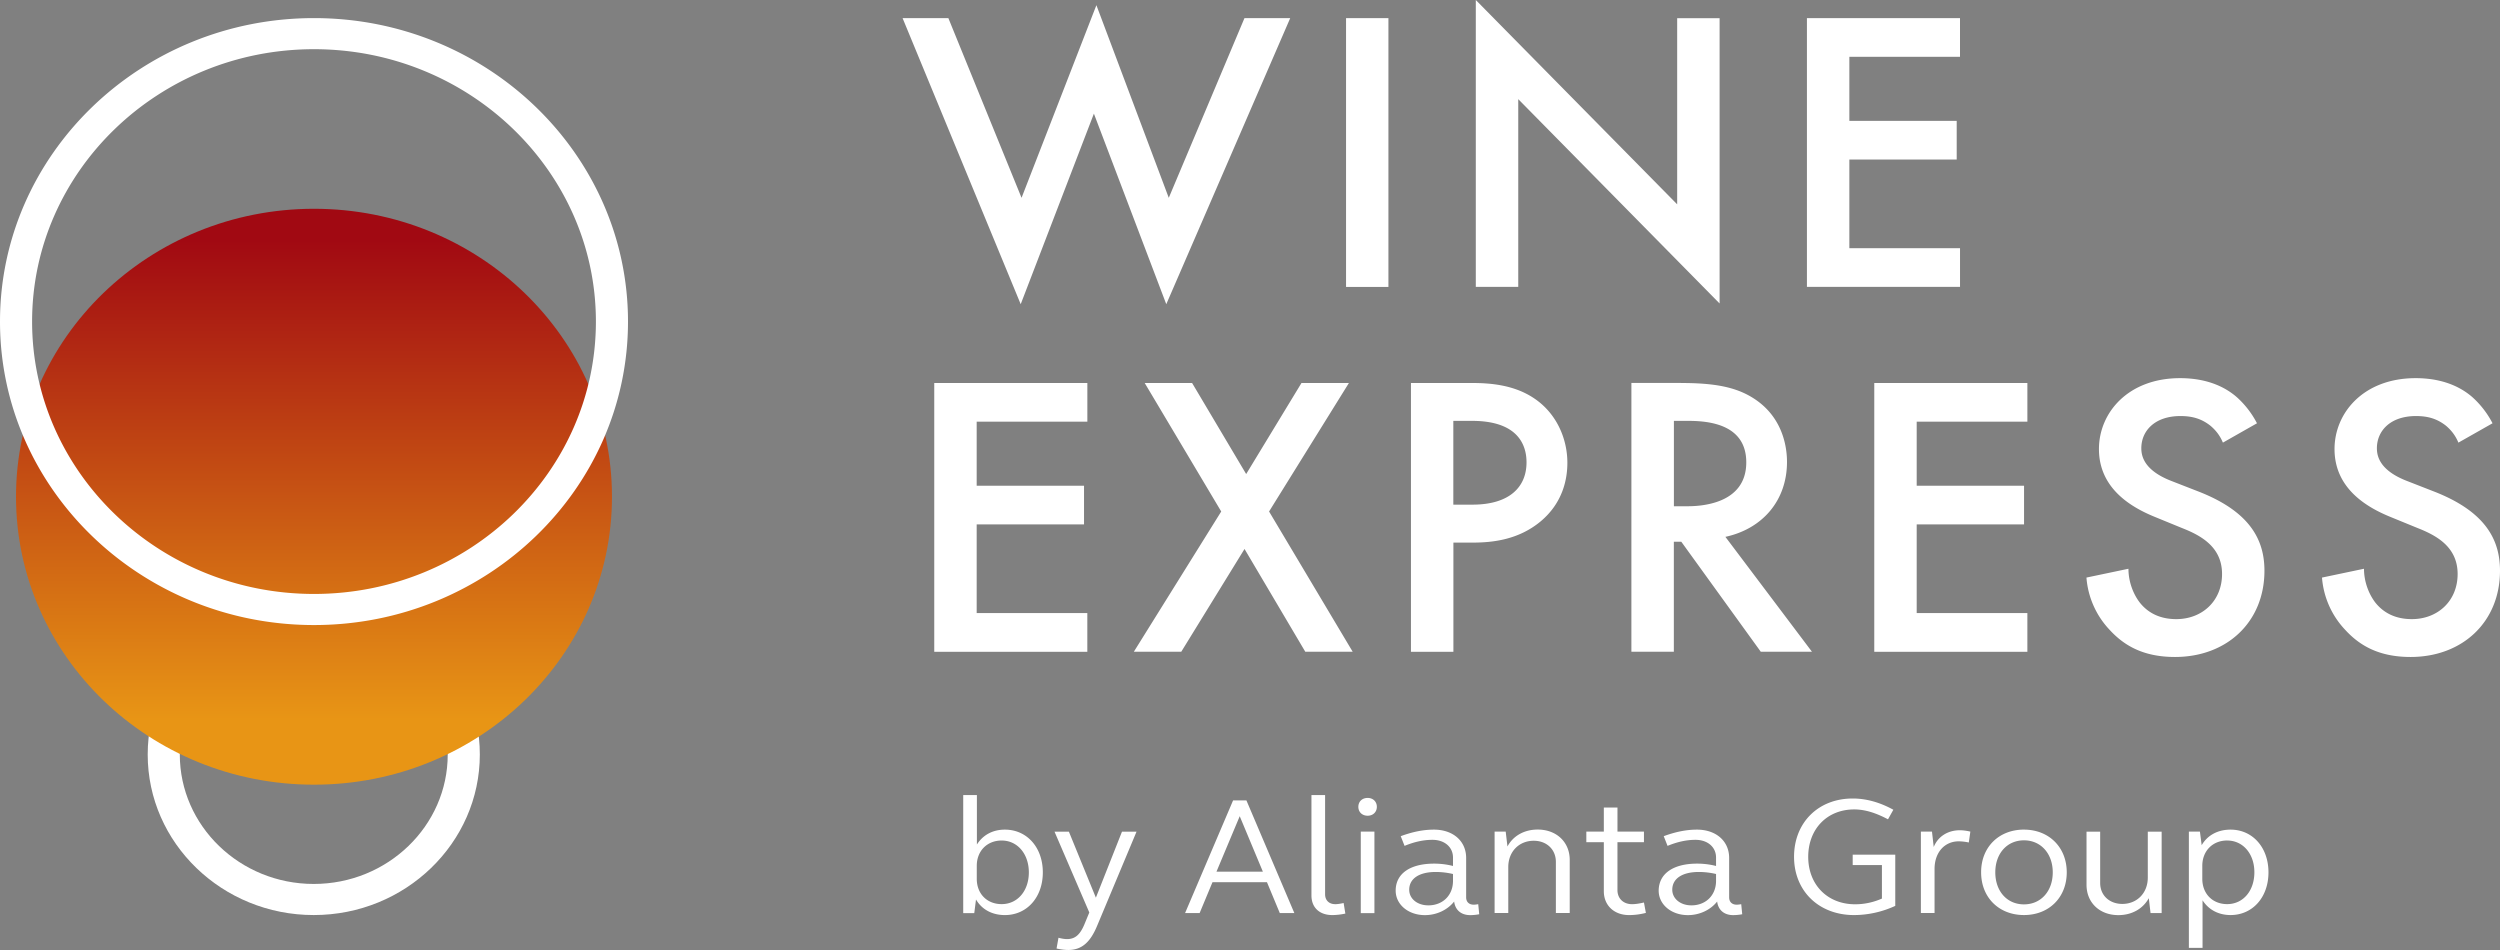 <svg width="100" height="38" viewBox="0 0 100 38" fill="none" xmlns="http://www.w3.org/2000/svg"><rect x="0" y="0" width="100" height="38" fill="#808080" stroke="none"/><path d="M12.55 36.602c-3.663 0-6.642-2.88-6.642-6.421 0-3.542 2.979-6.422 6.642-6.422 3.663 0 6.643 2.88 6.643 6.421 0 3.541-2.98 6.422-6.643 6.422zm0-11.6c-2.956 0-5.358 2.322-5.358 5.178 0 2.857 2.405 5.178 5.358 5.178 2.954 0 5.359-2.321 5.359-5.177 0-2.854-2.403-5.179-5.359-5.179z" fill="#fff"/><path d="M.64 19.869c0 6.36 5.336 11.518 11.92 11.518 6.58 0 11.919-5.155 11.919-11.518 0-6.36-5.336-11.518-11.92-11.518C5.977 8.353.64 13.509.64 19.869z" fill="url(#paint0_linear)"/><path d="M12.56 25.002C5.634 25.002 0 19.557 0 12.863 0 6.17 5.634.724 12.56.724s12.56 5.445 12.56 12.14c0 6.693-5.634 12.138-12.56 12.138zm0-23.034c-6.219 0-11.276 4.889-11.276 10.895 0 6.01 5.06 10.895 11.276 10.895 6.219 0 11.276-4.888 11.276-10.895 0-6.006-5.06-10.895-11.276-10.895zm25.97 29.835h.546v1.978c.242-.383.635-.596 1.12-.596.879 0 1.517.71 1.517 1.71 0 .998-.636 1.708-1.517 1.708-.505 0-.921-.22-1.156-.623l-.069.544h-.442v-4.72zm1.536 1.818c-.587 0-.995.422-.995 1.011v.522c0 .596.408 1.011.995 1.011.63 0 1.088-.522 1.088-1.273-.003-.742-.46-1.271-1.088-1.271zm3.827 3.392c-.276.677-.623.986-1.161.986-.133 0-.304-.02-.47-.059l.077-.43c.125.035.25.054.34.054.339 0 .538-.188.719-.643l.174-.422-1.392-3.233h.575l1.08 2.641 1.044-2.64h.582l-1.568 3.746zm5.43-4.996h.534l1.917 4.506h-.582l-.513-1.234h-2.18l-.514 1.234h-.582l1.92-4.506zm-.664 2.849h1.856l-.926-2.218-.93 2.218zm4.345.905c0 .243.159.396.409.396.097 0 .214-.02.332-.047l.069.423a2.57 2.57 0 01-.519.06c-.518 0-.837-.302-.837-.785v-4.015h.546v3.968zm1.703-3.854c.214 0 .367.148.367.356s-.153.356-.367.356c-.222 0-.373-.148-.373-.356s.15-.356.373-.356zm-.276 1.348h.546v3.259h-.546v-3.26zm2.934 1.28c.234 0 .492.027.755.094v-.336c0-.416-.332-.71-.824-.71-.36 0-.728.082-1.113.242l-.154-.388c.47-.173.9-.262 1.33-.262.761 0 1.287.455 1.287 1.133v1.575c0 .18.11.294.304.294.056 0 .138-.012.179-.02l.04.403c-.11.02-.234.035-.36.035-.367 0-.602-.208-.643-.544-.27.341-.707.544-1.169.544-.664 0-1.17-.423-1.17-.98 0-.684.583-1.08 1.538-1.08zm-.235 1.67c.582 0 .99-.404.99-.98v-.275a3.054 3.054 0 00-.692-.081c-.663 0-1.059.267-1.059.71-.002.358.324.625.76.625zm2.654-2.951h.444l.07.596c.227-.43.678-.678 1.21-.678.747 0 1.281.497 1.281 1.215v2.124h-.554v-2.045c0-.497-.368-.846-.886-.846-.582 0-1.018.43-1.018 1.053v1.838h-.547v-3.257zm4.915 0h1.059v.423h-1.06v1.916c0 .337.236.564.583.564.145 0 .303-.027.477-.067l.077.416c-.235.06-.457.087-.672.087-.602 0-1.01-.389-1.01-.953v-1.963h-.7v-.423h.7V32.3h.546v.964zm3.188 1.281c.235 0 .492.027.755.094v-.336c0-.416-.331-.71-.824-.71-.36 0-.728.082-1.116.242l-.153-.388c.47-.173.899-.262 1.33-.262.76 0 1.287.455 1.287 1.133v1.575c0 .18.11.294.303.294.057 0 .138-.012.18-.02l.04.403a2.06 2.06 0 01-.36.035c-.367 0-.602-.208-.643-.544-.27.341-.707.544-1.17.544-.663 0-1.169-.423-1.169-.98.006-.684.585-1.08 1.54-1.08zm-.235 1.67c.582 0 .99-.404.99-.98v-.275a3.055 3.055 0 00-.691-.081c-.664 0-1.06.267-1.06.71 0 .358.327.625.76.625zm8.158.02a3.964 3.964 0 01-1.646.368c-1.412 0-2.402-.964-2.402-2.331 0-1.368.97-2.332 2.346-2.332.539 0 1.087.153 1.626.45l-.214.383c-.465-.247-.906-.396-1.35-.396-1.088 0-1.841.784-1.841 1.897s.768 1.897 1.876 1.897c.38 0 .74-.082 1.072-.228v-1.34h-1.169v-.416h1.703v2.048zm1.025-2.971h.444l.07.616c.165-.415.56-.67 1.043-.67.126 0 .276.02.422.054l-.062.436a2.037 2.037 0 00-.4-.047c-.575 0-.97.45-.97 1.105v1.763h-.547v-3.257zm4.125-.079c.996 0 1.71.705 1.71 1.709 0 1.006-.712 1.708-1.71 1.708-1.003 0-1.715-.704-1.715-1.708-.003-1.007.71-1.71 1.715-1.71zm0 2.99c.672 0 1.15-.522 1.15-1.281 0-.752-.478-1.281-1.15-1.281-.679 0-1.148.529-1.148 1.28 0 .757.47 1.282 1.148 1.282zm5.506.348h-.444l-.07-.596c-.234.428-.683.678-1.217.678-.748 0-1.274-.497-1.274-1.214v-2.124h.546v2.052c0 .497.373.838.886.838.582 0 1.019-.43 1.019-1.053v-1.837h.554v3.256zm1.087-3.259h.444l.07.544c.234-.403.65-.623 1.156-.623.878 0 1.516.71 1.516 1.709 0 .999-.636 1.708-1.517 1.708-.484 0-.878-.215-1.12-.59v1.903h-.547v-4.65h-.002zm1.534.356c-.587 0-.995.423-.995 1.012v.521c0 .596.408 1.012.995 1.012.63 0 1.088-.522 1.088-1.274 0-.742-.457-1.27-1.088-1.27zM37.934.724l2.928 7.189L43.856.207l2.895 7.706L49.779.724h1.83l-4.958 11.444-2.895-7.623-2.928 7.623L36.103.724h1.83zm17.603 0v10.752h-1.695V.724h1.695zm3.495 10.752V0l8.055 8.173V.727h1.697v11.412L60.73 3.966v7.51h-1.697zM78.4 2.272h-4.426v2.562h4.294v1.548h-4.294v3.546h4.427v1.548h-6.124V.724H78.4v1.548zM43.493 16.867h-4.426v2.562h4.294v1.548h-4.294v3.546h4.426v1.548H37.37V15.319h6.124v1.548zm5.356 3.593l-3.061-5.14h1.896l2.163 3.642 2.213-3.643h1.897l-3.194 5.141 3.344 5.609h-1.896l-2.43-4.11-2.53 4.11h-1.897l3.495-5.609zm10.035-5.14c.681 0 1.631.063 2.43.58.932.596 1.381 1.627 1.381 2.612 0 .628-.166 1.595-1.082 2.354-.881.724-1.897.838-2.711.838h-.766v4.367h-1.698V15.319h2.446zm-.75 4.866h.765c1.465 0 2.162-.693 2.162-1.692 0-.596-.25-1.659-2.18-1.659h-.748v3.35zm9.103-4.866c1.348 0 2.213.16 2.928.627 1.215.79 1.315 2.063 1.315 2.53 0 1.548-.983 2.676-2.464 2.997l3.462 4.595h-2.047l-3.179-4.4h-.298v4.4h-1.698V15.317h1.981v.002zm-.283 4.93h.533c.467 0 2.364-.05 2.364-1.756 0-1.515-1.48-1.659-2.313-1.659h-.582v3.415h-.002zm14.141-3.383h-4.427v2.562h4.294v1.548h-4.294v3.546h4.427v1.548h-6.124V15.319h6.124v1.548zm7.821.838c-.1-.242-.25-.467-.5-.677-.35-.275-.715-.386-1.198-.386-1.031 0-1.565.596-1.565 1.288 0 .322.118.886 1.197 1.306l1.116.435c2.047.806 2.612 1.934 2.612 3.158 0 2.047-1.499 3.45-3.577 3.45-1.282 0-2.047-.468-2.612-1.081a3.42 3.42 0 01-.931-2.095l1.68-.353c0 .531.199 1.03.467 1.37.316.388.78.645 1.447.645 1.031 0 1.83-.724 1.83-1.805 0-1.096-.865-1.548-1.598-1.837l-1.064-.436c-.914-.37-2.262-1.112-2.262-2.725 0-1.451 1.164-2.836 3.245-2.836 1.197 0 1.881.435 2.228.725.299.257.616.628.848 1.08l-1.363.774zm9.42 0c-.1-.242-.25-.467-.498-.677-.35-.275-.715-.386-1.197-.386-1.032 0-1.565.596-1.565 1.288 0 .322.117.886 1.197 1.306l1.115.435c2.048.806 2.612 1.934 2.612 3.158 0 2.047-1.499 3.45-3.576 3.45-1.282 0-2.048-.468-2.612-1.081a3.42 3.42 0 01-.932-2.095l1.68-.353c0 .531.199 1.03.467 1.37.317.388.781.645 1.448.645 1.03 0 1.83-.724 1.83-1.805 0-1.096-.866-1.548-1.598-1.837l-1.065-.436c-.914-.37-2.261-1.112-2.261-2.725 0-1.451 1.164-2.836 3.244-2.836 1.197 0 1.882.435 2.229.725.299.257.615.628.847 1.08l-1.365.774z" fill="#fff"/><defs><linearGradient id="paint0_linear" x1="12.559" y1="9.601" x2="12.559" y2="28.768" gradientUnits="userSpaceOnUse"><stop stop-color="#A10912"/><stop offset="1" stop-color="#E89515"/></linearGradient></defs></svg>